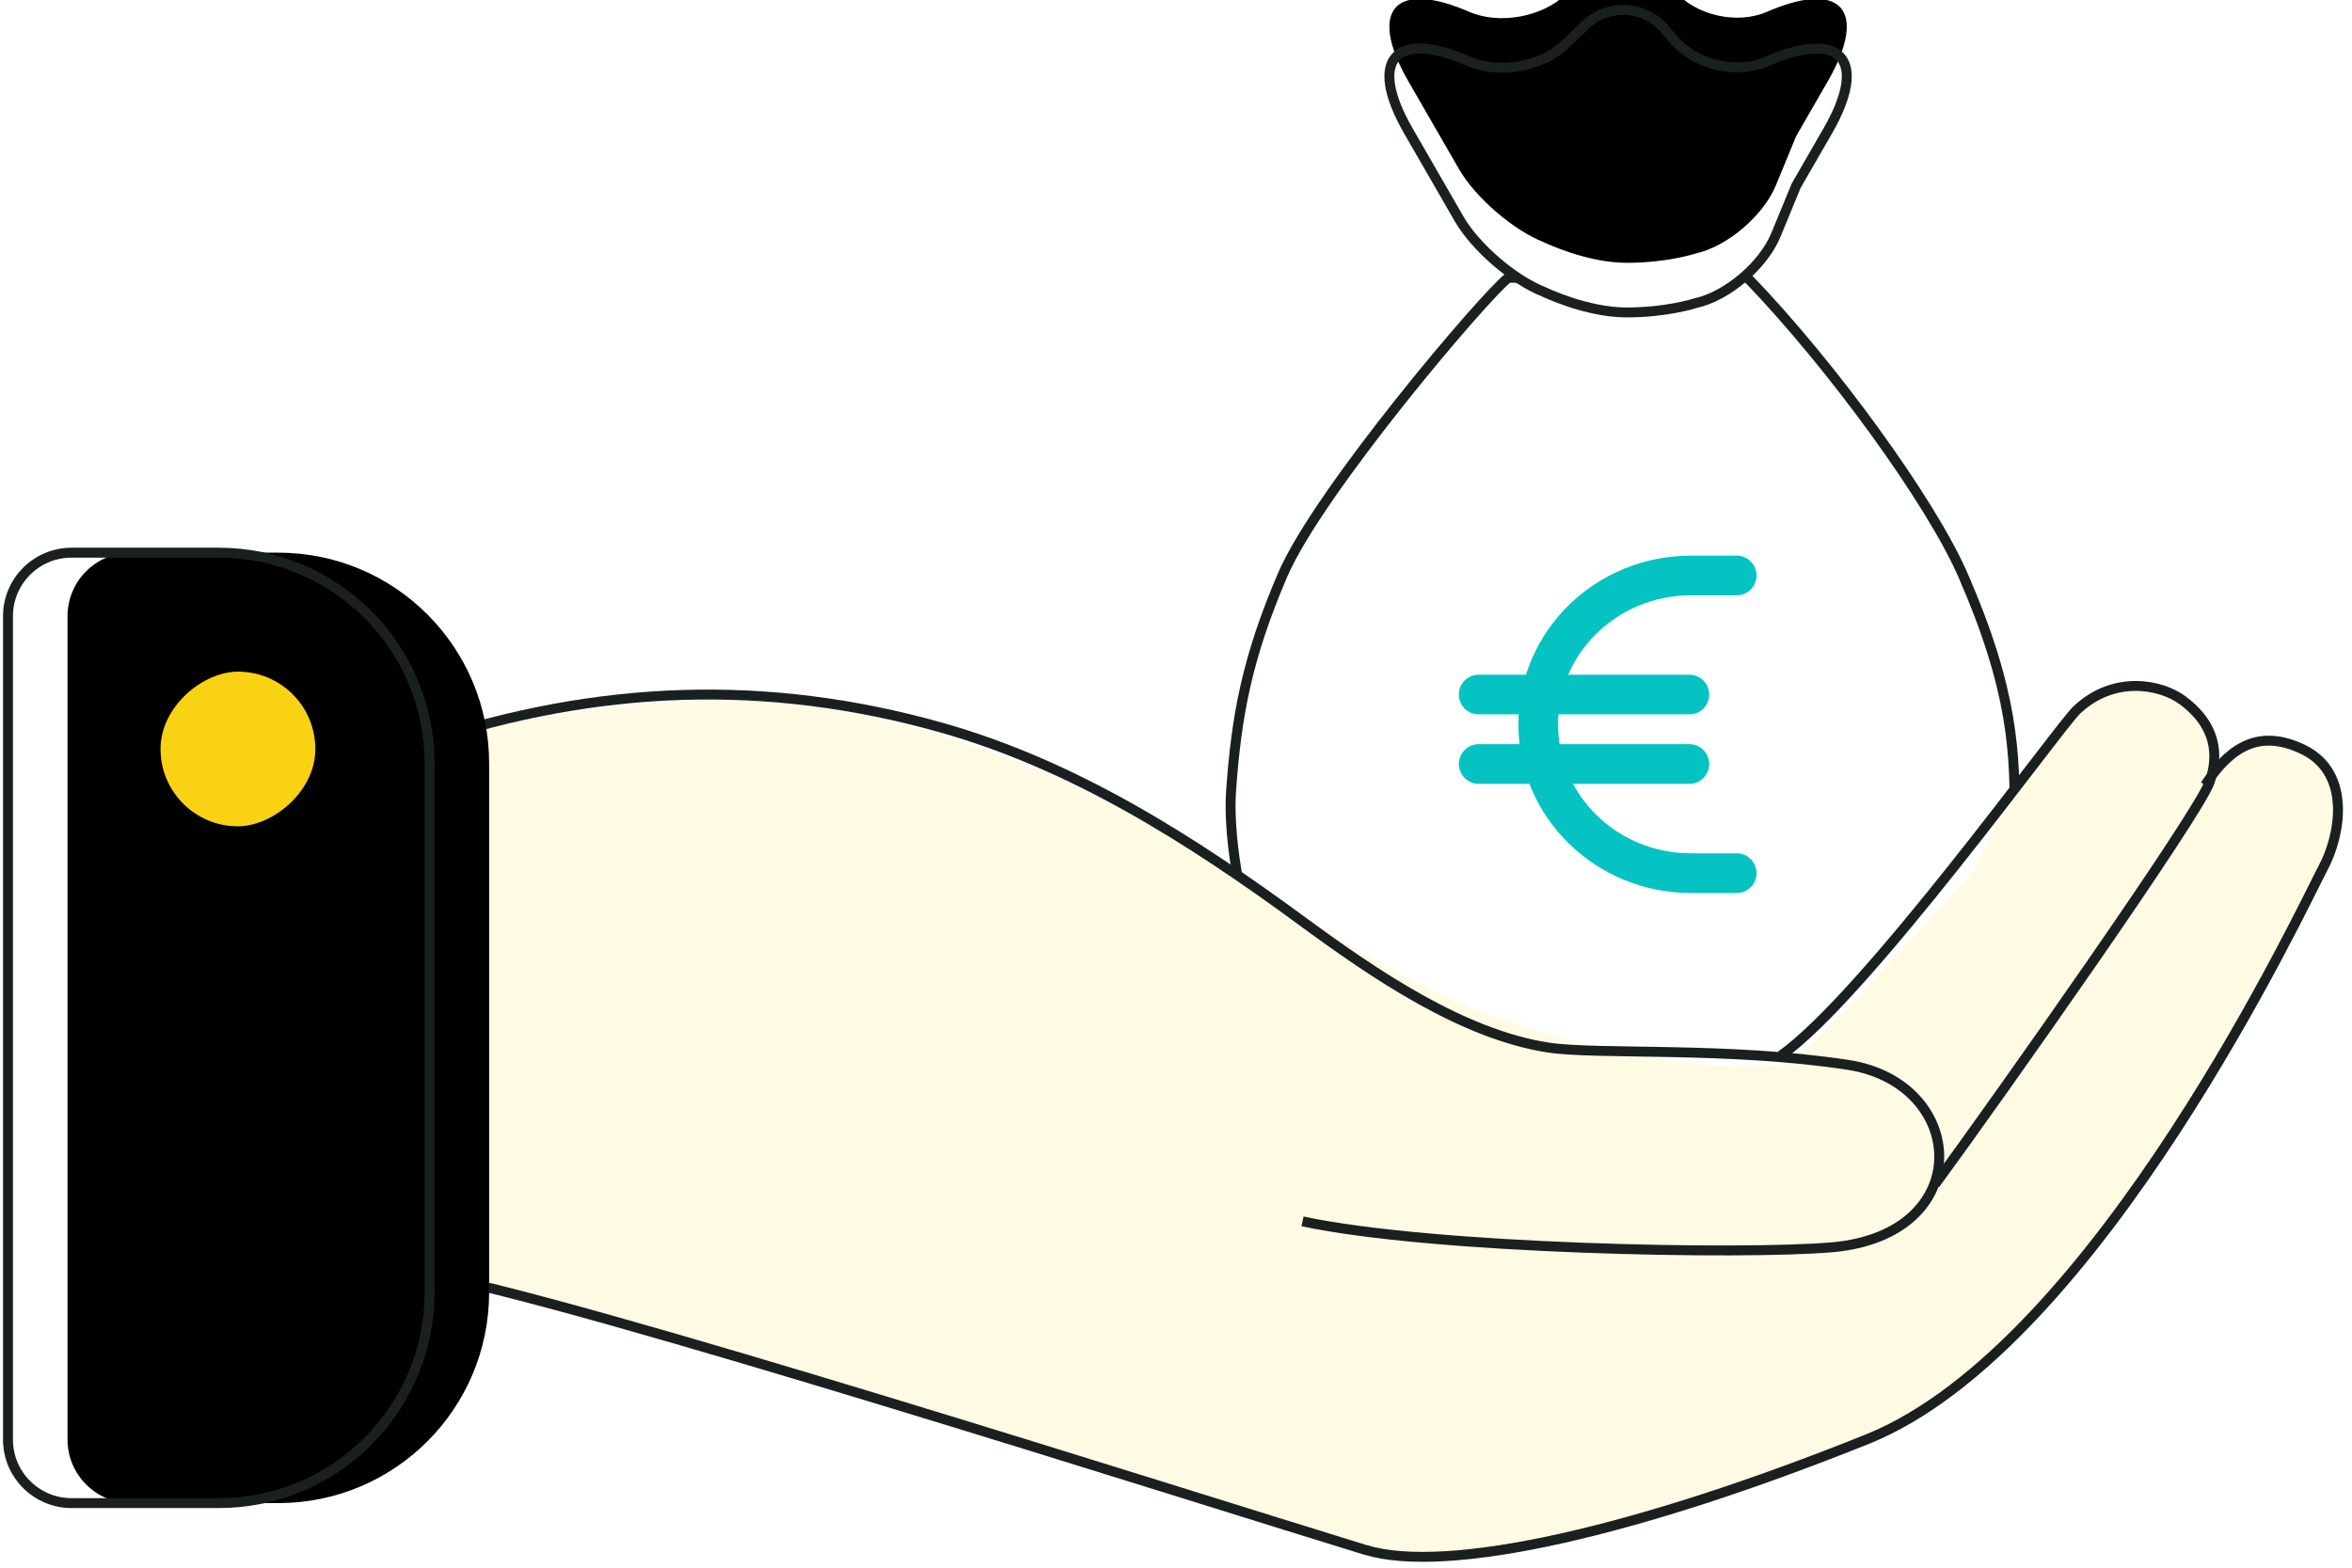 <?xml version="1.0" encoding="UTF-8"?>
<svg width="237px" height="158px" viewBox="0 0 237 158" version="1.1" xmlns="http://www.w3.org/2000/svg" xmlns:xlink="http://www.w3.org/1999/xlink">
    <!-- Generator: Sketch 47 (45396) - http://www.bohemiancoding.com/sketch -->
    <title>icon_savemoremoney</title>
    <desc>Created with Sketch.</desc>
    <defs>
        <path d="M17.929,12.217 C13.764,4.991 16.565,1.874 24.197,5.259 L24.006,5.174 C27.036,6.519 31.417,5.731 33.792,3.414 L35.616,1.634 C37.99,-0.683 41.661,-0.515 43.812,2.003 L44.701,3.044 C46.854,5.565 51.057,6.518 54.086,5.174 L53.895,5.259 C61.522,1.876 64.328,4.992 60.166,12.211 L56.987,17.727 L54.954,22.665 C53.692,25.732 50.055,28.857 46.829,29.559 C46.829,29.559 43.994,30.489 39.914,30.489 C35.835,30.489 31.594,28.426 31.594,28.426 C28.515,27.226 24.673,23.917 23.024,21.056 L17.929,12.217 Z" id="path-1"></path>
        <filter x="-6.5%" y="-9.8%" width="113.0%" height="119.7%" filterUnits="objectBoundingBox" id="filter-2">
            <feOffset dx="0" dy="-5" in="SourceAlpha" result="shadowOffsetInner1"></feOffset>
            <feComposite in="shadowOffsetInner1" in2="SourceAlpha" operator="arithmetic" k2="-1" k3="1" result="shadowInnerInner1"></feComposite>
            <feColorMatrix values="0 0 0 0 0.936   0 0 0 0 0.936   0 0 0 0 0.936  0 0 0 1 0" type="matrix" in="shadowInnerInner1"></feColorMatrix>
        </filter>
        <path d="M0,21.241 C0,9.51 9.513,-3.69482223e-13 21.244,-3.69482223e-13 L74.545,-3.69482223e-13 C86.277,-3.69482223e-13 95.789,9.507 95.789,21.241 L95.789,36.076 C95.789,39.614 92.922,42.482 89.392,42.482 L6.396,42.482 C2.864,42.482 0,39.613 0,36.076 L0,21.241 Z" id="path-3"></path>
        <filter x="-3.7%" y="-8.2%" width="107.3%" height="116.5%" filterUnits="objectBoundingBox" id="filter-4">
            <feOffset dx="0" dy="-6" in="SourceAlpha" result="shadowOffsetInner1"></feOffset>
            <feComposite in="shadowOffsetInner1" in2="SourceAlpha" operator="arithmetic" k2="-1" k3="1" result="shadowInnerInner1"></feComposite>
            <feColorMatrix values="0 0 0 0 0.936   0 0 0 0 0.936   0 0 0 0 0.936  0 0 0 1 0" type="matrix" in="shadowInnerInner1"></feColorMatrix>
        </filter>
    </defs>
    <g id="Insurance" stroke="none" stroke-width="1" fill="none" fill-rule="evenodd">
        <g id="Insurance_Teilkasko" transform="translate(-415, -4907)">
            <g id="icon_savemoremoney" transform="translate(399, 4893)">
                <g id="Group" stroke-width="1" transform="translate(140, 15)">
                    <path d="M27.979,27 C25.767,28.64 8.859,48.507 5.241,56.951 C1.622,65.395 0.572,71.245 0.046,78.777 C-0.481,86.31 3.421,108.098 17.299,110.138 C26.55,111.497 39.245,110.842 58.374,110.842 C71.191,110.677 78.772,92.288 78.972,82.318 C79.12,74.945 78.863,68.582 73.795,56.951 C70.571,49.553 60.613,35.817 52.091,27 L27.979,27 Z" id="Path-49" stroke="#1A2020" fill="#FFFFFF"></path>
                    <g id="Rectangle-26" stroke-linecap="round" stroke-linejoin="round">
                        <use fill="#FFFFFF" fill-rule="evenodd" xlink:href="#path-1"></use>
                        <use fill="black" fill-opacity="1" filter="url(#filter-2)" xlink:href="#path-1"></use>
                        <use stroke="#1A2020" stroke-width="1" xlink:href="#path-1"></use>
                    </g>
                    <g id="Group-34" transform="translate(25, 57)" stroke="#06C3C3" stroke-width="4" stroke-linecap="round" stroke-linejoin="round">
                        <path d="M26,0 L21.379,0 C12.886,0 6,6.716 6,15 C6,23.284 12.886,30 21.379,30 L26,30" id="Oval-5-Copy"></path>
                        <path d="M0,12 L21.229,12" id="Line"></path>
                        <path d="M0,19 L21.229,19" id="Line-Copy-2"></path>
                    </g>
                </g>
                <path d="M235.993,97.606 C238.128,94.316 239.369,88.322 245.834,88.986 C252.299,89.649 252.177,96.838 250.406,100.142 C248.635,103.446 227.439,149.545 204.174,158.884 C180.909,168.224 162.658,172.861 154.383,170.327 C135.494,164.542 74.456,145.252 59,142.49 L58.339,88.986 C75.62,84.546 89.824,83.448 100.953,85.692 C117.645,89.057 129.158,94.556 150.413,108.32 C171.669,122.085 193.548,122.04 195.88,121.236 C197.436,120.7 203.791,114.156 214.945,101.603 C221.402,87.853 227.618,81.877 233.592,83.676 C239.567,85.475 240.368,90.118 235.993,97.606 Z" id="Stroke-3" fill="#FFFAE4"></path>
                <g id="Group-4" stroke-width="1" transform="translate(16, 69)">
                    <g id="Page-1" transform="translate(42.454, 13.981)" stroke="#1A2020">
                        <path d="M179.749,10.152 C181.884,6.862 184.821,4.203 189.658,6.575 C194.496,8.948 193.402,15.186 191.632,18.491 C189.861,21.795 168.971,66.726 145.706,76.066 C122.441,85.406 103.372,89.749 95.097,87.215 C76.209,81.43 16.131,62.213 0.676,59.452" id="Stroke-3"></path>
                        <path d="M136.981,37.417 C145.559,31.396 164.976,4.317 166.809,2.581 C170.53,-0.943 175.269,-0.049 177.501,1.615 C181.567,4.647 180.772,8.142 180.213,9.806 C179.129,13.038 158.929,41.656 152.533,50.376" id="Stroke-5"></path>
                        <path d="M0.459,5.785 C17.826,0.057 34.783,-0.609 52.351,4.336 C65.615,8.07 77.428,15.529 88.795,23.884 C96.068,29.23 104.924,35.265 113.545,36.596 C118.415,37.348 131.667,36.492 143.744,38.339 C155.821,40.187 156.754,55.459 142.148,56.727 C133.146,57.508 101.951,56.932 88.795,54.115" id="Stroke-1"></path>
                    </g>
                    <g id="Group-2" transform="translate(21.787, 48.701) rotate(90) translate(-21.787, -48.701) translate(-26.213, 27.201)">
                        <g id="Rectangle-51-Copy" stroke-linecap="round" stroke-linejoin="round">
                            <use fill="#FFFFFF" fill-rule="evenodd" xlink:href="#path-3"></use>
                            <use fill="black" fill-opacity="1" filter="url(#filter-4)" xlink:href="#path-3"></use>
                            <use stroke="#1A2020" stroke-width="1" xlink:href="#path-3"></use>
                        </g>
                        <rect id="Rectangle-52-Copy" fill="#FAD214" x="11.991" y="11.511" width="15.588" height="15.6" rx="7.794"></rect>
                    </g>
                </g>
            </g>
        </g>
    </g>
</svg>